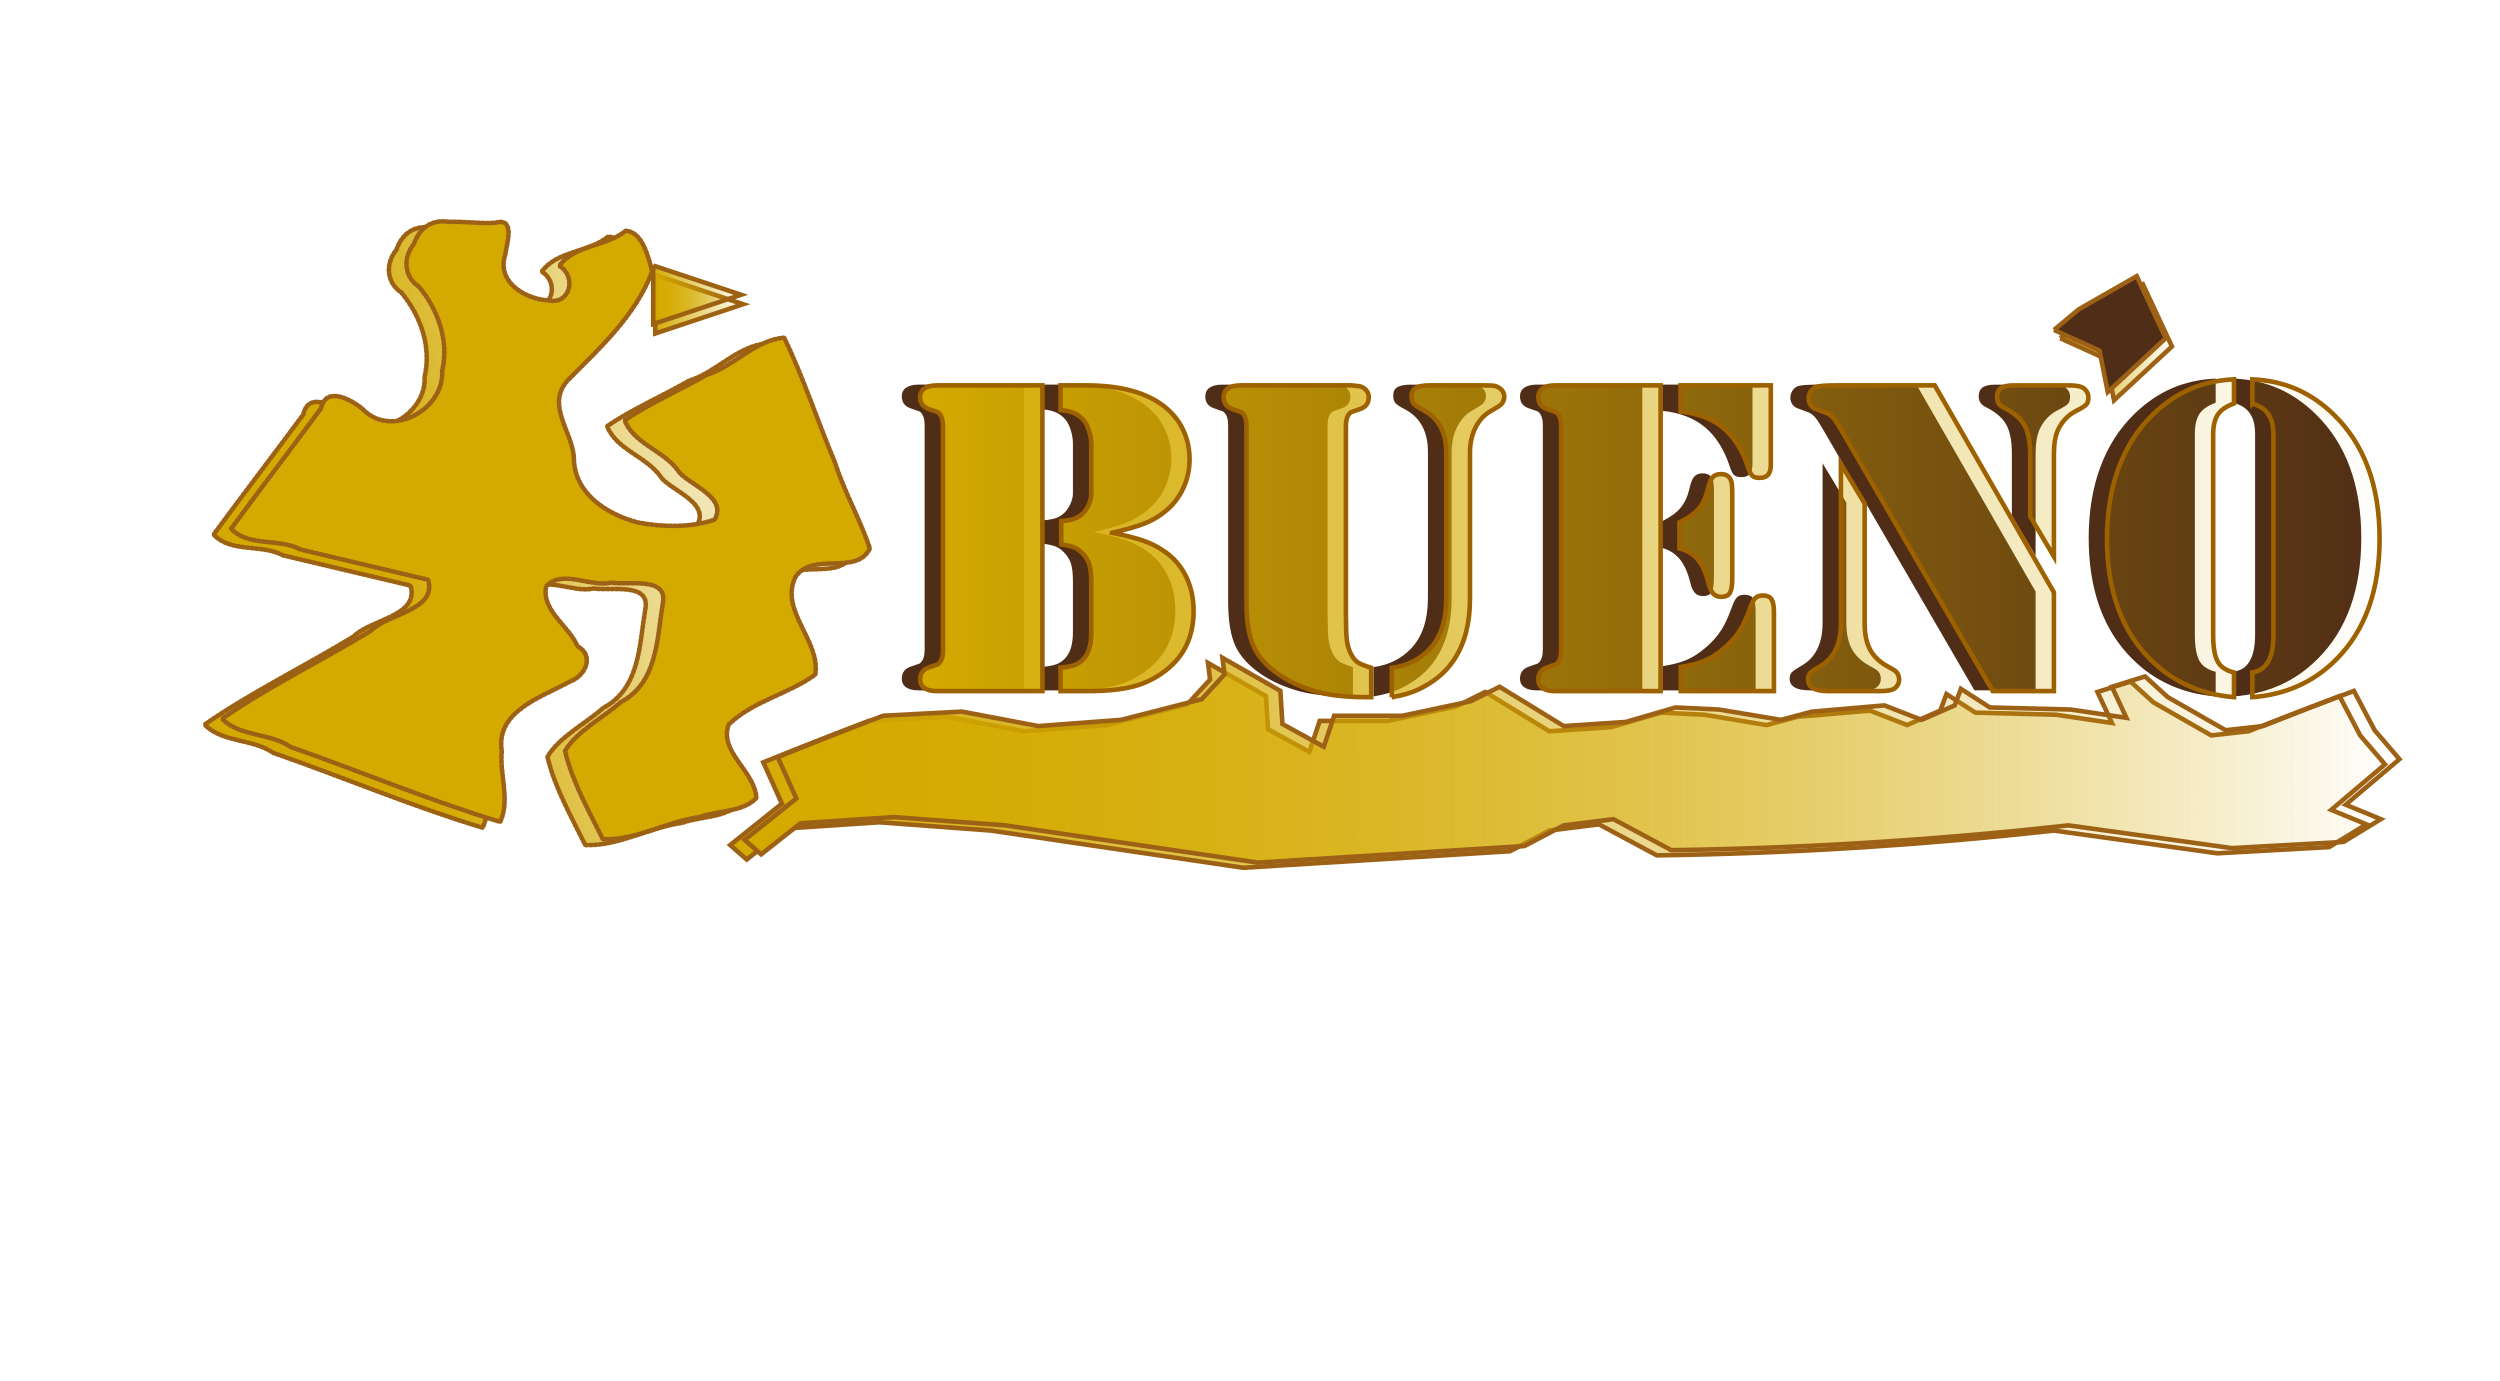 <?xml version="1.0" encoding="UTF-8" standalone="no"?>
<!-- Created with Inkscape (http://www.inkscape.org/) -->
<svg id="svg2816" xmlns:rdf="http://www.w3.org/1999/02/22-rdf-syntax-ns#" xmlns="http://www.w3.org/2000/svg" height="301" width="545" version="1.1" xmlns:cc="http://creativecommons.org/ns#" xmlns:xlink="http://www.w3.org/1999/xlink" xmlns:dc="http://purl.org/dc/elements/1.1/">

 <defs id="defs2820">
  <linearGradient id="linearGradient5100" y2="66.322" gradientUnits="userSpaceOnUse" x2="162.48" y1="66.322" x1="142.35">
   <stop id="stop5094" stop-color="#d4aa00" offset="0"/>
   <stop id="stop5096" stop-color="#d4aa00" stop-opacity="0" offset="1"/>
  </linearGradient>
  <linearGradient id="linearGradient5118" y2="117.34" gradientUnits="userSpaceOnUse" x2="186.71" y1="140.3" x1="87.504">
   <stop id="stop3630" stop-color="#d4aa00" offset="0"/>
   <stop id="stop3632" stop-color="#d4aa00" stop-opacity="0" offset="1"/>
  </linearGradient>
  <linearGradient id="linearGradient5238" y2="66.322" gradientUnits="userSpaceOnUse" y1="66.322" gradientTransform="translate(-0.45,-2.06)" x2="162.48" x1="142.35">
   <stop id="stop5094-6" stop-color="#d4aa00" offset="0"/>
   <stop id="stop5096-0" stop-color="#d4aa00" stop-opacity="0" offset="1"/>
  </linearGradient>
  <linearGradient id="linearGradient5281" y2="166.85" gradientUnits="userSpaceOnUse" x2="520.42" y1="166.85" x1="158.68">
   <stop id="stop5277" stop-color="#d4aa00" offset="0"/>
   <stop id="stop5279" stop-color="#d4aa00" stop-opacity="0" offset="1"/>
  </linearGradient>
  <linearGradient id="linearGradient5289" y2="117.34" gradientUnits="userSpaceOnUse" x2="519.25" y1="117.34" x1="200.09">
   <stop id="stop5285" stop-color="#d4aa00" offset="0"/>
   <stop id="stop5287" stop-color="#d4aa00" stop-opacity="0" offset="1"/>
  </linearGradient>
  <linearGradient id="linearGradient5309" y2="166.85" gradientUnits="userSpaceOnUse" y1="166.85" gradientTransform="translate(3.157,-1.127)" x2="520.42" x1="158.68">
   <stop id="stop5277-5" stop-color="#d4aa00" offset="0"/>
   <stop id="stop5279-8" stop-color="#d4aa00" stop-opacity="0" offset="1"/>
  </linearGradient>
  <linearGradient id="linearGradient5346" y2="74.633" gradientUnits="userSpaceOnUse" x2="473.98" y1="74.633" x1="448.63">
   <stop id="stop5342" stop-color="#d4aa00" offset="0"/>
   <stop id="stop5344" stop-color="#d4aa00" stop-opacity="0" offset="1"/>
  </linearGradient>
 </defs>
 <path id="path5120" stroke-linejoin="bevel" d="M92.625,49.531c-3.013,0.036-5.169,1.892-6.219,4.938-2.421,2.949-2.214,7.132,1.125,9.343,4.221,5.105,6.557,11.845,5.031,18.344,0.472,8.45-11.237,14.871-17.468,8.156-2.504-1.993-7.908-4.947-8.969,0.032-6.46,8.757-13.164,17.466-19.563,26.186,3.792,4.05,10.421,2,15.126,4.53l27.812,6.6c1.961,6.68-8.606,7.27-12.469,11.12-10.621,6.47-22.7,12.38-32.437,19.19,3.847,3.95,10.463,3.03,14.968,6.15,15.183,5.28,30.646,11.82,45.658,16.32,2.23-4.75-0.18-10.38,0.34-15.41-1.41-8.79,8.83-11.82,14.85-15.19,3.36-1.14,5.47-5.63,1.65-7.72-1.89-4.45-7.95-7.8-6.81-13.06,3.57-3.77,9.67,0.31,14.16-0.78,3.77,0.62,12.5-1.46,11.25,4.6-1.29,7.6-1.13,17.22-9.13,21.43-3.93,3.47-9.57,6.3-12.19,10.66,1.6,6.81,5.3,13.24,8.25,19.25,7.28,0.28,13.91-3.86,21.13-4.84,3.85-1.43,9.61-1.08,12.34-4.16-0.34-5.93-8.26-10.08-6.03-16,5.28-5.15,13.22-6.71,18.88-10.91,1.19-7.43-7.91-13.9-4.32-21.28,3.81-5.65,13.28-0.12,16.22-6.22-2.1-6.24-5.59-12.37-7.65-18.81-3.76-8.94-6.92-18.632-11.04-27.125-6.38,0.519-10.92,6.295-16.93,8.125-5.84,3.361-12.53,6.27-17.85,9.906,2.11,5.302,8.84,6.615,11.91,11.344,2.53,2.86,10.55,5.47,7.69,10.31-5.16,1.75-11.31,1.64-16.75,0.6-6.67-1.78-13.89-6.27-13.91-14.13-0.32-5.677-6.16-11.449-1.37-16.811,7.1-7.156,14.79-14.108,18.47-23.813-0.84-2.828-2-8.558-5.79-8.844-4.19,3.489-11.2,3.073-14.5,7.657,3.84,2.233,2.44,8.562-2.37,7.531-5.06-0.263-11.34-4.02-9.41-9.938,0.28-2.262,2.4-8.348-2.22-6.968-3.37,0.187-6.747-0.311-10.121-0.219-0.465-0.071-0.914-0.099-1.344-0.094z" stroke-dashoffset="0" stroke="#9d6113" stroke-linecap="round" stroke-miterlimit="4" stroke-dasharray="0.5, 0.5" stroke-width="1" fill="url(#linearGradient5118)"/>
 <path id="path5116" stroke-linejoin="bevel" d="m93.969,49.625c-3.716-0.57-6.363,1.363-7.562,4.844-2.421,2.95-2.215,7.132,1.125,9.344,4.221,5.105,6.557,11.845,5.031,18.344,0.472,8.45-11.238,14.871-17.469,8.156-2.504-1.994-7.907-4.947-8.969,0.031-6.46,8.757-13.164,17.462-19.562,26.188,3.792,4.045,10.421,1.995,15.125,4.531l27.813,6.6c1.961,6.684-8.606,7.27-12.469,11.125-10.621,6.466-22.7,12.375-32.438,19.188,3.847,3.947,10.463,3.027,14.969,6.156,15.182,5.275,30.645,11.814,45.656,16.312,2.228-4.75-0.183-10.382,0.344-15.406-1.416-8.79,8.831-11.816,14.844-15.188,3.36-1.146,5.478-5.634,1.656-7.719-1.888-4.456-7.953-7.803-6.812-13.062,3.566-3.771,9.673,0.305,14.156-0.781,3.772,0.622,12.499-1.462,11.25,4.594-1.287,7.604-1.129,17.229-9.125,21.438-3.931,3.466-9.572,6.296-12.188,10.656,1.599,6.814,5.3,13.237,8.25,19.25,7.277,0.281,13.91-3.858,21.125-4.844,3.851-1.42,9.613-1.071,12.344-4.156-0.341-5.926-8.263-10.078-6.031-16,5.275-5.144,13.223-6.708,18.875-10.906,1.192-7.437-7.906-13.902-4.312-21.281,3.809-5.648,13.279-0.117,16.219-6.219-2.104-6.239-5.591-12.371-7.656-18.812-3.756-8.94-6.916-18.632-11.031-27.125-6.39,0.519-10.923,6.295-16.938,8.125-5.834,3.361-12.53,6.27-17.844,9.906,2.103,5.301,8.841,6.614,11.906,11.344,2.528,2.861,10.552,5.474,7.688,10.312-5.161,1.746-11.307,1.642-16.75,0.594-6.665-1.776-13.887-6.268-13.906-14.125-0.324-5.678-6.16-11.45-1.375-16.812,7.102-7.156,14.797-14.108,18.469-23.812-0.839-2.829-1.997-8.558-5.781-8.844-4.198,3.488-11.207,3.073-14.5,7.656,3.836,2.234,2.435,8.562-2.375,7.531-5.062-0.263-11.337-4.02-9.406-9.938,0.28-2.263,2.393-8.348-2.219-6.969-3.379,0.187-6.75-0.311-10.125-0.219z" transform="translate(3.826,-1.275)" stroke-dashoffset="0" stroke="#9d6115" stroke-linecap="round" stroke-miterlimit="4" stroke-dasharray="0.5, 0.5" stroke-width="1" fill="#d4aa00"/>
 <path id="path2834" stroke-linejoin="miter" d="m142.85,59.945,0,12.754,19.131-6.377-19.131-6.377" stroke="#9d6112" stroke-linecap="butt" stroke-width="1px" fill="url(#linearGradient5100)"/>
 <g id="text5133" font-weight="normal" font-size="100px" transform="translate(-5.102,5.102)" font-stretch="normal" font-variant="normal" font-style="normal" font-family="Stencil" fill="#502d16">
  <path id="path5146" fill="#502d16" d="m488.12,82.703c-1.66,0.586-2.832,1.383-3.516,2.393-0.684,1.009-1.025,2.49-1.025,4.443v43.652c-0,2.865,0.391,4.883,1.172,6.055,0.618,0.977,1.742,1.676,3.369,2.1v5.371c-7.227-0.586-13.281-3.304-18.164-8.154-6.348-6.315-9.521-15.12-9.521-26.416-0-5.664,0.838-10.783,2.515-15.356,1.676-4.574,4.159-8.455,7.446-11.646,2.506-2.441,5.208-4.297,8.105-5.566,2.897-1.27,6.104-1.986,9.619-2.148zm4.004,0,0-5.273c3.516,0.163,6.73,0.879,9.644,2.148,2.913,1.27,5.623,3.125,8.13,5.566,6.641,6.478,9.961,15.479,9.961,27.002-0,11.296-3.174,20.101-9.521,26.416-4.883,4.883-10.954,7.601-18.213,8.154v-5.371c0.846-0.195,1.506-0.448,1.978-0.757,0.472-0.309,0.903-0.757,1.294-1.343,0.879-1.335,1.318-3.353,1.318-6.055v-43.652c-0-1.725-0.293-3.092-0.879-4.102-0.391-0.684-0.855-1.221-1.392-1.611-0.537-0.391-1.31-0.765-2.319-1.123zm-69.238-3.955,25.977,45.117,0,21.533-13.33,0-33.154-57.129c-0.716-1.237-1.302-2.1-1.758-2.588-0.456-0.488-1.042-0.846-1.758-1.074l-1.855-0.684c-0.488-0.163-0.879-0.456-1.172-0.879-0.293-0.423-0.439-0.895-0.439-1.416,0-0.553,0.146-1.066,0.439-1.538,0.293-0.472,0.684-0.806,1.172-1.001,0.553-0.228,2.051-0.342,4.492-0.342zm-20.459,17.139,5.176,8.594,0,26.172c-0,2.279,0.382,4.15,1.147,5.615,0.765,1.465,1.978,2.669,3.638,3.613l1.465,0.83c0.846,0.488,1.27,1.221,1.27,2.197-0,0.749-0.309,1.367-0.928,1.855-0.521,0.423-1.595,0.635-3.223,0.635h-11.279c-2.962,0-4.443-0.846-4.443-2.539,0-0.586,0.155-1.05,0.464-1.392,0.309-0.342,0.985-0.806,2.026-1.392,3.125-1.725,4.688-4.867,4.688-9.424zm46.436,20.166-5.176-8.74,0-13.525c-0-2.734-0.399-4.826-1.196-6.274-0.798-1.448-2.205-2.694-4.224-3.735-0.684-0.325-1.156-0.675-1.416-1.05-0.26-0.374-0.391-0.854-0.391-1.44-0-0.879,0.285-1.522,0.854-1.929,0.57-0.407,1.489-0.61,2.759-0.61h12.207c1.66,0,2.751,0.26,3.272,0.781,0.553,0.521,0.83,1.139,0.83,1.855-0,0.684-0.155,1.196-0.464,1.538-0.309,0.342-1.05,0.806-2.222,1.392-1.725,0.879-3.027,2.23-3.906,4.053-0.619,1.335-0.928,3.141-0.928,5.42zm-85.742-37.305,0,66.65-21.729,0-1.27,0c-1.172,0-2.075-0.22-2.71-0.659-0.635-0.439-0.952-1.066-0.952-1.88-0-1.335,0.651-2.213,1.953-2.637,1.074-0.358,1.701-0.578,1.88-0.659,0.179-0.081,0.366-0.269,0.562-0.562,0.391-0.521,0.586-1.351,0.586-2.49v-48.877c-0-1.139-0.195-1.969-0.586-2.49-0.195-0.293-0.383-0.48-0.562-0.562-0.179-0.081-0.806-0.301-1.88-0.659-1.302-0.423-1.953-1.302-1.953-2.637-0-0.814,0.317-1.44,0.952-1.88,0.635-0.439,1.538-0.659,2.71-0.659h1.27zm4.346,0,19.678,0,0,17.285c-0,1.009-0.195,1.742-0.586,2.197-0.391,0.456-1.009,0.684-1.855,0.684-0.716,0-1.237-0.146-1.562-0.439-0.326-0.293-0.635-0.895-0.928-1.807-1.237-3.776-3.052-6.657-5.444-8.643-2.393-1.986-5.493-3.174-9.302-3.564zm-0.244,35.547,0-5.664c1.888-0.911,3.288-1.904,4.199-2.978,0.911-1.074,1.579-2.506,2.002-4.297,0.26-1.237,0.602-2.091,1.025-2.563,0.423-0.472,1.025-0.708,1.807-0.708,1.042,0,1.758,0.407,2.148,1.221,0.228,0.423,0.342,1.383,0.342,2.881v18.604c-0,1.53-0.171,2.588-0.513,3.174-0.342,0.586-0.968,0.879-1.88,0.879-0.749,0-1.335-0.228-1.758-0.684-0.423-0.456-0.765-1.221-1.025-2.295-0.553-2.246-1.343-3.971-2.368-5.176-1.025-1.204-2.352-2.002-3.979-2.393zm0.293,31.104,0-5.273c2.116-0.326,3.865-0.781,5.249-1.367,1.383-0.586,2.775-1.481,4.175-2.686,1.4-1.204,2.515-2.45,3.345-3.735,0.83-1.286,1.619-2.987,2.368-5.103,0.358-1.042,0.732-1.75,1.123-2.124,0.391-0.374,0.928-0.561,1.611-0.562,0.911,0,1.546,0.269,1.904,0.806,0.358,0.537,0.537,1.473,0.537,2.808v17.236zm-94.678-19.482,0-38.281c-0-1.139-0.195-1.969-0.586-2.49-0.195-0.293-0.382-0.48-0.562-0.562-0.179-0.081-0.806-0.301-1.88-0.659-1.302-0.423-1.953-1.286-1.953-2.588,0-0.846,0.317-1.489,0.952-1.929,0.635-0.439,1.538-0.659,2.71-0.659h1.27,21.777,1.27l1.758,0.195c0.553,0.163,1.009,0.456,1.367,0.879,0.358,0.423,0.537,0.928,0.537,1.514-0,1.302-0.651,2.165-1.953,2.588-1.074,0.358-1.701,0.578-1.88,0.659-0.179,0.081-0.366,0.269-0.562,0.562-0.391,0.521-0.586,1.351-0.586,2.49v40.967c-0,2.767,0.073,4.696,0.22,5.786,0.146,1.091,0.448,2.075,0.903,2.954,0.423,0.814,0.895,1.4,1.416,1.758,0.521,0.358,1.514,0.765,2.978,1.221v6.396h-1.074c-4.232,0-7.747-0.374-10.547-1.123-3.288-0.879-6.169-2.181-8.643-3.906s-4.232-3.662-5.273-5.811c-1.107-2.279-1.66-5.599-1.66-9.961zm31.689,20.801,0-6.396c3.255-0.423,5.973-1.758,8.154-4.004,2.474-2.572,3.711-6.266,3.711-11.084v-31.836c-0-4.46-1.709-7.568-5.127-9.326-1.009-0.521-1.668-0.968-1.978-1.343-0.309-0.374-0.464-0.92-0.464-1.636-0-0.846,0.309-1.448,0.928-1.807,0.618-0.358,1.628-0.537,3.027-0.537h11.963c1.009,0,1.685,0.024,2.026,0.073,0.342,0.049,0.675,0.171,1.001,0.366,0.846,0.488,1.27,1.156,1.27,2.002-0,0.716-0.26,1.318-0.781,1.807-0.163,0.163-0.863,0.602-2.1,1.318-1.432,0.781-2.555,1.978-3.369,3.589-0.814,1.611-1.221,3.442-1.221,5.493v31.885c-0,5.469-1.204,9.961-3.613,13.477-1.758,2.604-4.281,4.688-7.568,6.25-1.628,0.781-3.581,1.351-5.859,1.709zm-76.172-67.969,0,66.65-21.729,0-1.27,0c-1.172,0-2.075-0.22-2.71-0.659-0.635-0.439-0.952-1.066-0.952-1.88,0-1.335,0.651-2.213,1.953-2.637,1.074-0.358,1.701-0.578,1.88-0.659,0.179-0.081,0.366-0.269,0.562-0.562,0.391-0.521,0.586-1.351,0.586-2.49v-48.877c-0-1.139-0.195-1.969-0.586-2.49-0.195-0.293-0.382-0.48-0.562-0.562-0.179-0.081-0.806-0.301-1.88-0.659-1.302-0.423-1.953-1.302-1.953-2.637,0-0.814,0.317-1.44,0.952-1.88,0.635-0.439,1.538-0.659,2.71-0.659h1.27zm15.186,32.129c2.93,0.586,5.184,1.156,6.763,1.709,1.579,0.553,3.003,1.253,4.272,2.1,2.181,1.4,3.849,3.247,5.005,5.542,1.155,2.295,1.733,4.858,1.733,7.69-0,5.566-2.051,9.912-6.152,13.037-2.116,1.628-4.452,2.775-7.007,3.442-2.555,0.667-5.9,1.001-10.034,1.001h-5.811v-5.127c1.302-0.098,2.327-0.285,3.076-0.562,0.749-0.277,1.416-0.741,2.002-1.392,1.074-1.204,1.611-3.076,1.611-5.615v-11.084c-0-1.628-0.138-2.897-0.415-3.809-0.277-0.911-0.789-1.742-1.538-2.49-0.553-0.586-1.156-1.009-1.807-1.27-0.651-0.26-1.579-0.472-2.783-0.635v-5.078c1.204-0.098,2.14-0.26,2.808-0.488,0.667-0.228,1.278-0.602,1.831-1.123,0.521-0.488,0.96-1.123,1.318-1.904,0.358-0.781,0.553-1.497,0.586-2.148v-2.686-8.447c-0-0.879-0.147-1.798-0.439-2.759-0.293-0.96-0.651-1.717-1.074-2.271-0.619-0.749-1.31-1.302-2.075-1.66-0.765-0.358-1.798-0.602-3.101-0.732v-5.371h5.615c7.422,0,13.086,1.53,16.992,4.59,1.79,1.4,3.158,3.092,4.102,5.078,0.944,1.986,1.416,4.134,1.416,6.445-0,2.279-0.48,4.427-1.44,6.445-0.96,2.018-2.303,3.695-4.028,5.029-1.27,1.042-2.734,1.888-4.394,2.539-1.66,0.651-4.004,1.318-7.031,2.002z"/>
 </g>
 <path id="path5146-8" fill="url(#linearGradient5289)" stroke="#9d6100" d="m487.01,87.969c-1.66,0.586-2.832,1.383-3.516,2.393-0.684,1.009-1.025,2.49-1.025,4.443v43.652c-0,2.865,0.391,4.883,1.172,6.055,0.618,0.977,1.742,1.676,3.369,2.1v5.371c-7.227-0.586-13.281-3.304-18.164-8.154-6.348-6.315-9.521-15.12-9.521-26.416-0-5.664,0.838-10.783,2.515-15.356,1.676-4.574,4.159-8.455,7.446-11.646,2.506-2.441,5.208-4.297,8.105-5.566,2.897-1.27,6.104-1.986,9.619-2.148zm4.004,0,0-5.273c3.516,0.163,6.73,0.879,9.644,2.148,2.913,1.27,5.623,3.125,8.13,5.566,6.641,6.478,9.961,15.479,9.961,27.002-0,11.296-3.174,20.101-9.521,26.416-4.883,4.883-10.954,7.601-18.213,8.154v-5.371c0.846-0.195,1.506-0.448,1.978-0.757,0.472-0.309,0.903-0.757,1.294-1.343,0.879-1.335,1.318-3.353,1.318-6.055v-43.652c-0-1.725-0.293-3.092-0.879-4.102-0.391-0.684-0.855-1.221-1.392-1.611-0.537-0.391-1.31-0.765-2.319-1.123zm-69.238-3.955,25.977,45.117,0,21.533-13.33,0-33.154-57.129c-0.716-1.237-1.302-2.1-1.758-2.588-0.456-0.488-1.042-0.846-1.758-1.074l-1.855-0.684c-0.488-0.163-0.879-0.456-1.172-0.879-0.293-0.423-0.439-0.895-0.439-1.416,0-0.553,0.146-1.066,0.439-1.538,0.293-0.472,0.684-0.806,1.172-1.001,0.553-0.228,2.051-0.342,4.492-0.342zm-20.459,17.139,5.176,8.594,0,26.172c-0,2.279,0.382,4.15,1.147,5.615,0.765,1.465,1.978,2.669,3.638,3.613l1.465,0.83c0.846,0.488,1.27,1.221,1.27,2.197-0,0.749-0.309,1.367-0.928,1.855-0.521,0.423-1.595,0.635-3.223,0.635h-11.279c-2.962,0-4.443-0.846-4.443-2.539,0-0.586,0.155-1.05,0.464-1.392,0.309-0.342,0.985-0.806,2.026-1.392,3.125-1.725,4.688-4.867,4.688-9.424zm46.436,20.166-5.176-8.74,0-13.525c-0-2.734-0.399-4.826-1.196-6.274-0.798-1.448-2.205-2.694-4.224-3.735-0.684-0.325-1.156-0.675-1.416-1.05-0.26-0.374-0.391-0.854-0.391-1.44-0-0.879,0.285-1.522,0.854-1.929,0.57-0.407,1.489-0.61,2.759-0.61h12.207c1.66,0,2.751,0.26,3.272,0.781,0.553,0.521,0.83,1.139,0.83,1.855-0,0.684-0.155,1.196-0.464,1.538-0.309,0.342-1.05,0.806-2.222,1.392-1.725,0.879-3.027,2.23-3.906,4.053-0.619,1.335-0.928,3.141-0.928,5.42zm-85.742-37.305,0,66.65-21.729,0-1.27,0c-1.172,0-2.075-0.22-2.71-0.659-0.635-0.439-0.952-1.066-0.952-1.88-0-1.335,0.651-2.213,1.953-2.637,1.074-0.358,1.701-0.578,1.88-0.659,0.179-0.081,0.366-0.269,0.562-0.562,0.391-0.521,0.586-1.351,0.586-2.49v-48.877c-0-1.139-0.195-1.969-0.586-2.49-0.195-0.293-0.383-0.48-0.562-0.562-0.179-0.081-0.806-0.301-1.88-0.659-1.302-0.423-1.953-1.302-1.953-2.637-0-0.814,0.317-1.44,0.952-1.88,0.635-0.439,1.538-0.659,2.71-0.659h1.27zm4.346,0,19.678,0,0,17.285c-0,1.009-0.195,1.742-0.586,2.197-0.391,0.456-1.009,0.684-1.855,0.684-0.716,0-1.237-0.146-1.562-0.439-0.326-0.293-0.635-0.895-0.928-1.807-1.237-3.776-3.052-6.657-5.444-8.643-2.393-1.986-5.493-3.174-9.302-3.564zm-0.244,35.547,0-5.664c1.888-0.911,3.288-1.904,4.199-2.978,0.911-1.074,1.579-2.506,2.002-4.297,0.26-1.237,0.602-2.091,1.025-2.563,0.423-0.472,1.025-0.708,1.807-0.708,1.042,0,1.758,0.407,2.148,1.221,0.228,0.423,0.342,1.383,0.342,2.881v18.604c-0,1.53-0.171,2.588-0.513,3.174-0.342,0.586-0.968,0.879-1.88,0.879-0.749,0-1.335-0.228-1.758-0.684-0.423-0.456-0.765-1.221-1.025-2.295-0.553-2.246-1.343-3.971-2.368-5.176-1.025-1.204-2.352-2.002-3.979-2.393zm0.293,31.104,0-5.273c2.116-0.326,3.865-0.781,5.249-1.367,1.383-0.586,2.775-1.481,4.175-2.686,1.4-1.204,2.515-2.45,3.345-3.735,0.83-1.286,1.619-2.987,2.368-5.103,0.358-1.042,0.732-1.75,1.123-2.124,0.391-0.374,0.928-0.561,1.611-0.562,0.911,0,1.546,0.269,1.904,0.806,0.358,0.537,0.537,1.473,0.537,2.808v17.236zm-94.678-19.482,0-38.281c-0-1.139-0.195-1.969-0.586-2.49-0.195-0.293-0.382-0.48-0.562-0.562-0.179-0.081-0.806-0.301-1.88-0.659-1.302-0.423-1.953-1.286-1.953-2.588,0-0.846,0.317-1.489,0.952-1.929,0.635-0.439,1.538-0.659,2.71-0.659h1.27,21.777,1.27l1.758,0.195c0.553,0.163,1.009,0.456,1.367,0.879,0.358,0.423,0.537,0.928,0.537,1.514-0,1.302-0.651,2.165-1.953,2.588-1.074,0.358-1.701,0.578-1.88,0.659-0.179,0.081-0.366,0.269-0.562,0.562-0.391,0.521-0.586,1.351-0.586,2.49v40.967c-0,2.767,0.073,4.696,0.22,5.786,0.146,1.091,0.448,2.075,0.903,2.954,0.423,0.814,0.895,1.4,1.416,1.758,0.521,0.358,1.514,0.765,2.978,1.221v6.396h-1.074c-4.232,0-7.747-0.374-10.547-1.123-3.288-0.879-6.169-2.181-8.643-3.906s-4.232-3.662-5.273-5.811c-1.107-2.279-1.66-5.599-1.66-9.961zm31.689,20.801,0-6.396c3.255-0.423,5.973-1.758,8.154-4.004,2.474-2.572,3.711-6.266,3.711-11.084v-31.836c-0-4.46-1.709-7.568-5.127-9.326-1.009-0.521-1.668-0.968-1.978-1.343-0.309-0.374-0.464-0.92-0.464-1.636-0-0.846,0.309-1.448,0.928-1.807,0.618-0.358,1.628-0.537,3.027-0.537h11.963c1.009,0,1.685,0.025,2.026,0.073,0.342,0.049,0.675,0.171,1.001,0.366,0.846,0.488,1.27,1.156,1.27,2.002-0,0.716-0.26,1.318-0.781,1.807-0.163,0.163-0.863,0.602-2.1,1.318-1.432,0.781-2.555,1.978-3.369,3.589-0.814,1.611-1.221,3.442-1.221,5.493v31.885c-0,5.469-1.204,9.961-3.613,13.477-1.758,2.604-4.281,4.688-7.568,6.25-1.628,0.781-3.581,1.351-5.859,1.709zm-76.172-67.969,0,66.65-21.729,0-1.27,0c-1.172,0-2.075-0.22-2.71-0.659-0.635-0.439-0.952-1.066-0.952-1.88,0-1.335,0.651-2.213,1.953-2.637,1.074-0.358,1.701-0.578,1.88-0.659,0.179-0.081,0.366-0.269,0.562-0.562,0.391-0.521,0.586-1.351,0.586-2.49v-48.877c-0-1.139-0.195-1.969-0.586-2.49-0.195-0.293-0.382-0.48-0.562-0.562-0.179-0.081-0.806-0.301-1.88-0.659-1.302-0.423-1.953-1.302-1.953-2.637,0-0.814,0.317-1.44,0.952-1.88,0.635-0.439,1.538-0.659,2.71-0.659h1.27zm15.186,32.129c2.93,0.586,5.184,1.156,6.763,1.709,1.579,0.553,3.003,1.253,4.272,2.1,2.181,1.4,3.849,3.247,5.005,5.542,1.155,2.295,1.733,4.858,1.733,7.69-0,5.566-2.051,9.912-6.152,13.037-2.116,1.628-4.452,2.775-7.007,3.442-2.555,0.667-5.9,1.001-10.034,1.001h-5.811v-5.127c1.302-0.098,2.327-0.285,3.076-0.562,0.749-0.277,1.416-0.741,2.002-1.392,1.074-1.204,1.611-3.076,1.611-5.615v-11.084c-0-1.628-0.138-2.897-0.415-3.809-0.277-0.911-0.789-1.742-1.538-2.49-0.553-0.586-1.156-1.009-1.807-1.27-0.651-0.26-1.579-0.472-2.783-0.635v-5.078c1.204-0.098,2.14-0.26,2.808-0.488,0.667-0.228,1.278-0.602,1.831-1.123,0.521-0.488,0.96-1.123,1.318-1.904,0.358-0.781,0.553-1.497,0.586-2.148v-2.686-8.447c-0-0.879-0.147-1.798-0.439-2.759-0.293-0.96-0.651-1.717-1.074-2.271-0.619-0.749-1.31-1.302-2.075-1.66-0.765-0.358-1.798-0.602-3.101-0.732v-5.371h5.615c7.422,0,13.086,1.53,16.992,4.59,1.79,1.4,3.158,3.092,4.102,5.078,0.944,1.986,1.416,4.134,1.416,6.445-0,2.279-0.48,4.427-1.44,6.445-0.96,2.018-2.303,3.695-4.028,5.029-1.27,1.042-2.734,1.888-4.394,2.539-1.66,0.651-4.004,1.318-7.031,2.002z"/>
 <path id="path2834-6" stroke-linejoin="miter" d="m142.4,57.884,0,12.754,19.131-6.377-19.131-6.377" stroke="#9d6112" stroke-linecap="butt" stroke-width="1px" fill="url(#linearGradient5238)"/>
 <path id="path5271" stroke-linejoin="miter" d="m173.16,163.47c5.397-2.141,10.808-4.245,16.233-6.313l17.135-0.902,16.684,3.156,18.037-1.353,17.586-4.509,4.96-5.411-0.451-3.607,12.626,7.215,0.451,7.215,9.019,4.96,2.255-6.764h14.881l14.881-3.156,6.313-3.156,13.979,8.568,13.528-0.902,10.822-3.156,9.47,0.451,13.528,2.255,6.764-1.804,15.783-1.353,8.117,3.156,7.215-3.156,1.353-3.607,6.313,4.058,17.586,0.451,12.175,1.804-3.156-6.764,7.215-2.255,4.96,4.509,12.626,7.215,8.117-0.902c3.451-1.369,6.908-2.722,10.371-4.058,3.151-1.216,6.308-2.418,9.47-3.607l4.509,8.568,5.411,6.313-11.724,9.921,7.666,3.156-8.117,4.96-24.35,1.353-35.624-4.96c-13.648,1.515-27.331,2.717-41.035,3.607-15.163,0.985-30.351,1.586-45.544,1.804l-12.626-6.764-10.822,1.353-8.568,4.509-58.17,3.607-55.014-8.117-24.35-1.804-20.292,1.353-8.568,6.764-3.607-3.156,11.273-9.019-4.058-9.019c2.252-0.908,4.507-1.81,6.764-2.706" stroke="#9d6115" stroke-linecap="butt" stroke-width="1px" fill="url(#linearGradient5281)"/>
 <path id="path5271-1" stroke-linejoin="miter" d="m176.31,162.34c5.397-2.141,10.808-4.245,16.233-6.313l17.135-0.902,16.684,3.156,18.037-1.353,17.586-4.509,4.96-5.411-0.451-3.607,12.626,7.215,0.451,7.215,9.019,4.96,2.255-6.764h14.881l14.881-3.156,6.313-3.156,13.979,8.568,13.528-0.902,10.822-3.156,9.47,0.451,13.528,2.255,6.764-1.804,15.783-1.353,8.117,3.156,7.215-3.156,1.353-3.607,6.313,4.058,17.586,0.451,12.175,1.804-3.156-6.764,7.215-2.255,4.96,4.509,12.626,7.215,8.117-0.902c3.451-1.369,6.908-2.722,10.371-4.058,3.151-1.216,6.308-2.418,9.47-3.607l4.509,8.568,5.411,6.313-11.724,9.921,7.666,3.156-8.117,4.96-24.35,1.353-35.624-4.96c-13.648,1.515-27.331,2.717-41.035,3.607-15.163,0.985-30.351,1.586-45.544,1.804l-12.626-6.764-10.822,1.353-8.568,4.509-58.17,3.607-55.014-8.117-24.35-1.804-20.292,1.353-8.568,6.764-3.607-3.156,11.273-9.019-4.058-9.019c2.252-0.908,4.507-1.81,6.764-2.706" stroke="#9d6115" stroke-linecap="butt" stroke-width="1px" fill="url(#linearGradient5309)"/>
 <path id="path5336" stroke-linejoin="miter" d="m449.13,73.731,9.921,4.509,1.804,9.019,12.626-11.724-6.313-13.528-12.626,7.215-5.411,4.509" stroke="#9d6115" stroke-linecap="butt" stroke-width="1px" fill="url(#linearGradient5346)"/>
 <path id="path5336-2" stroke-linejoin="miter" d="m447.77,71.927,9.921,4.509,1.804,9.019,12.626-11.724-6.313-13.528-12.626,7.215-5.411,4.509" stroke="#9d6115" stroke-linecap="butt" stroke-width="1px" fill="#502d16"/>
</svg>
